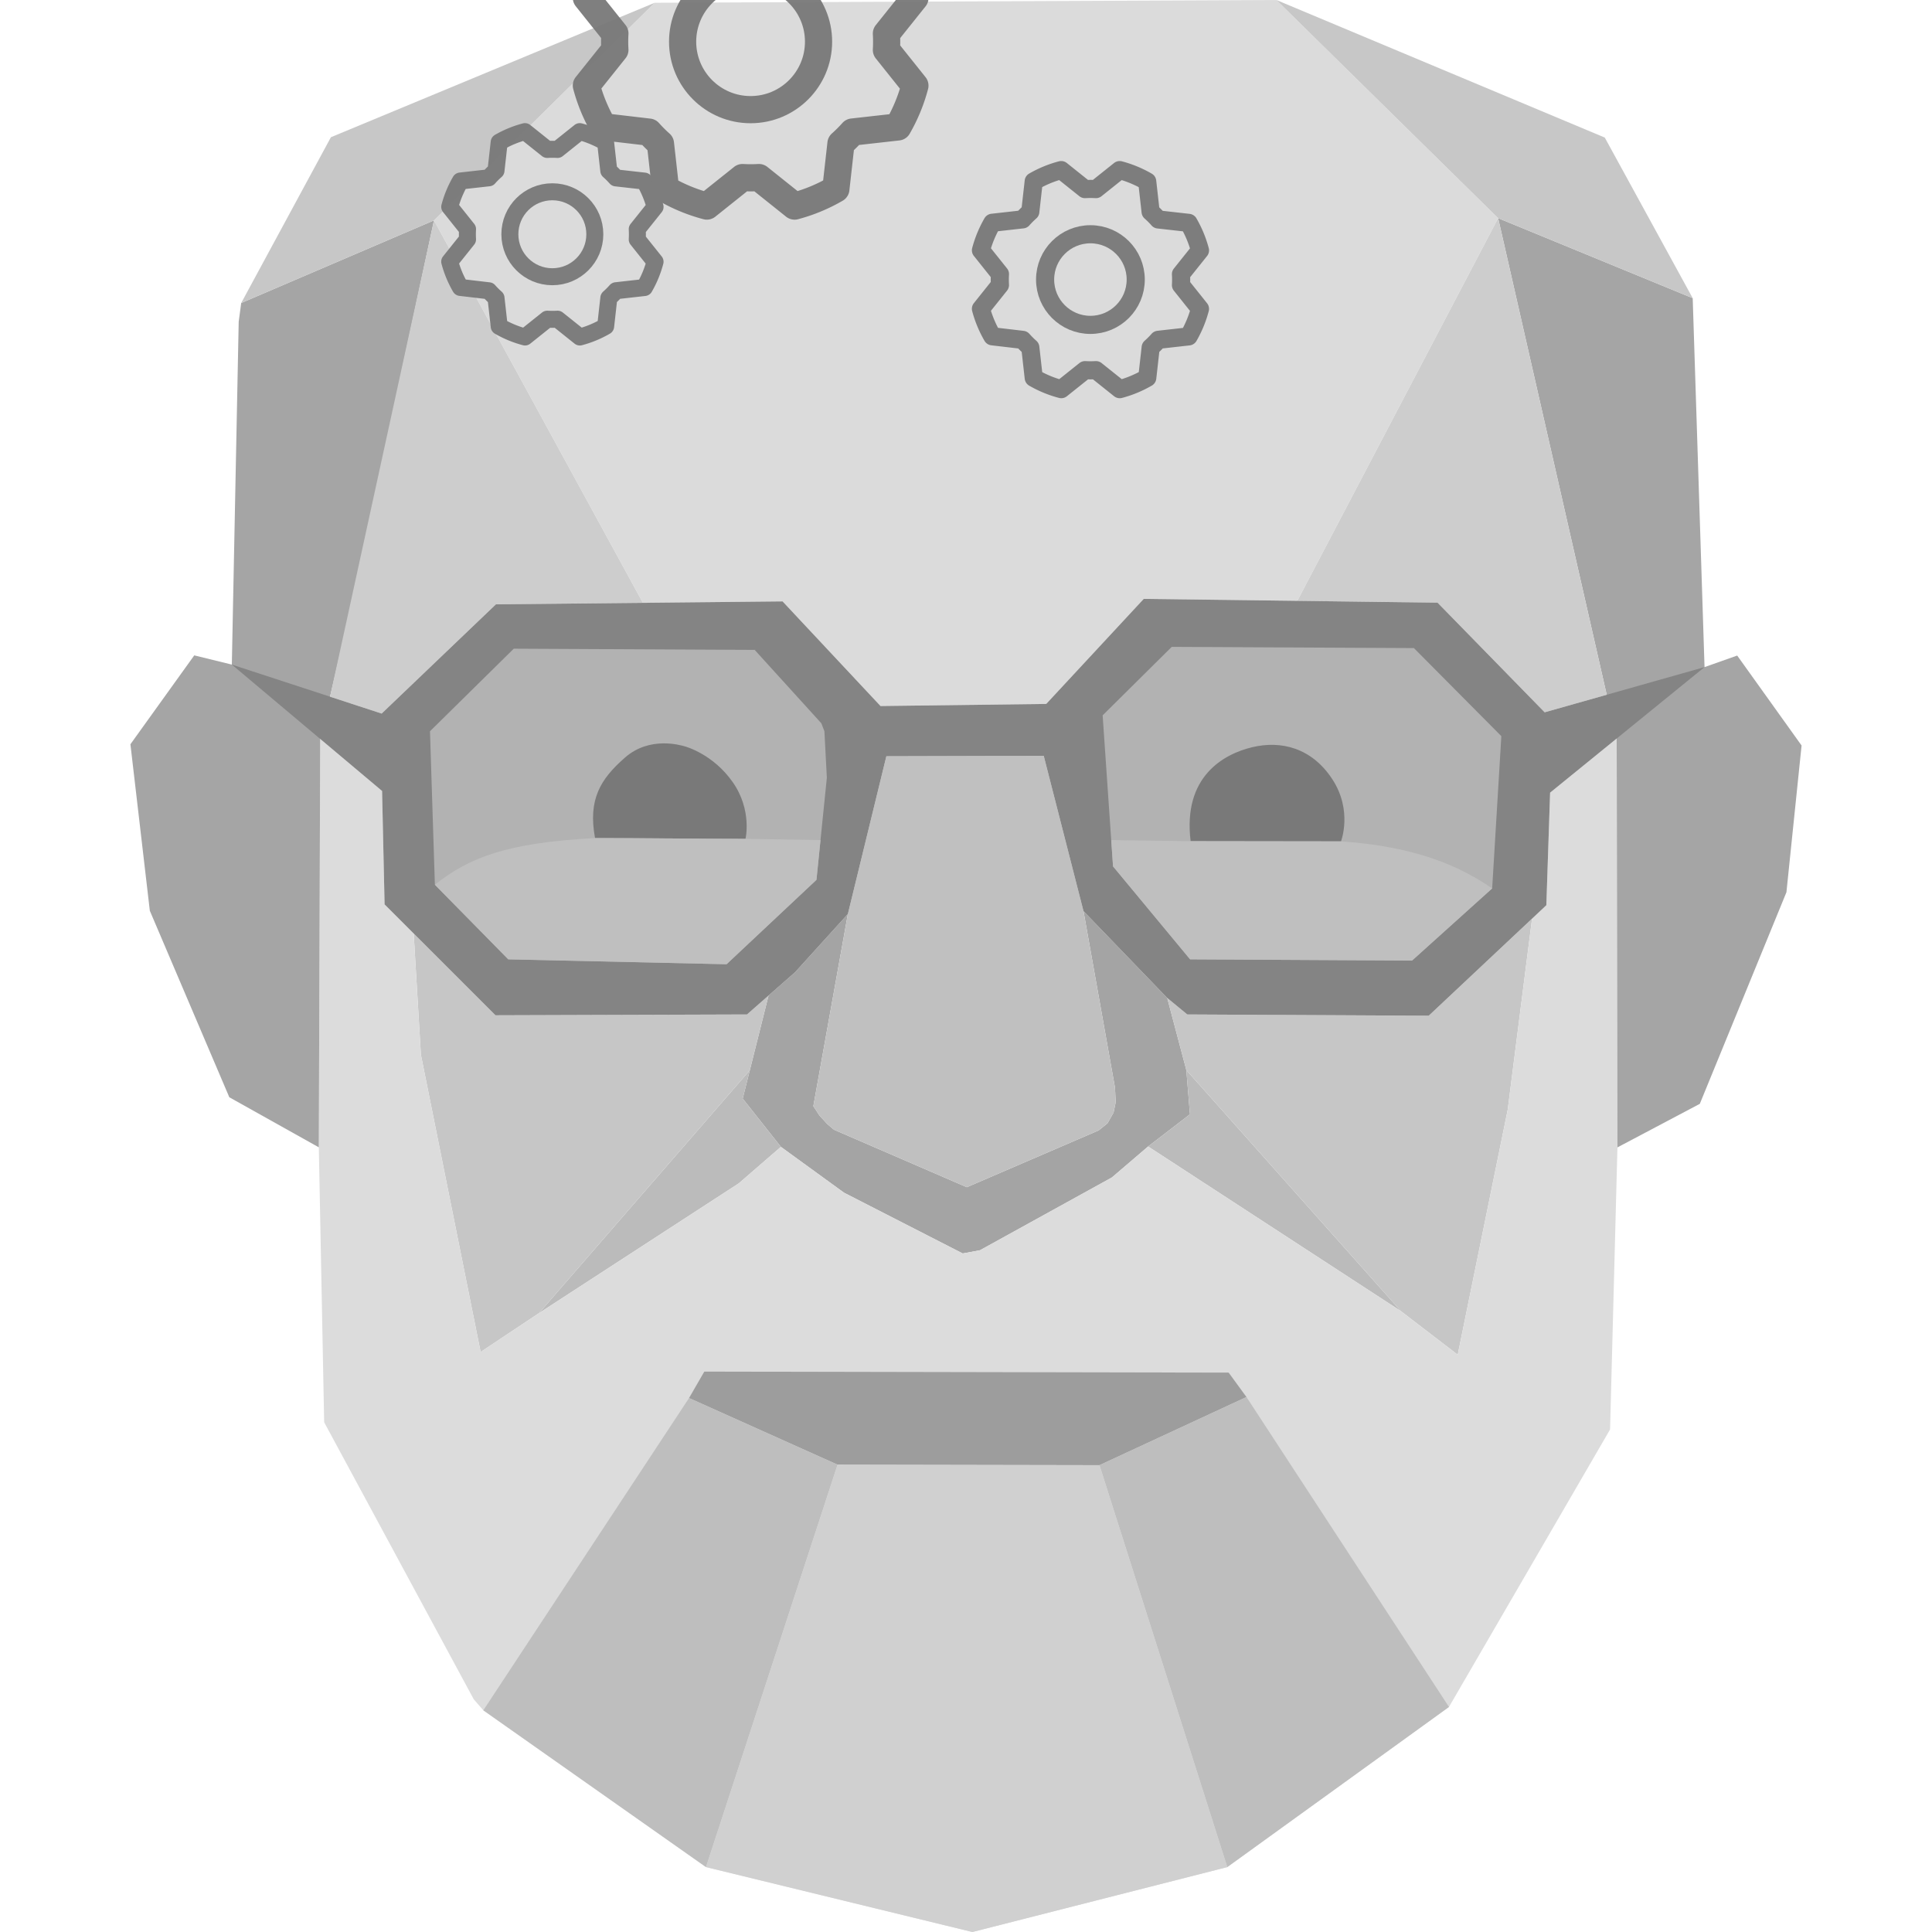 <?xml version="1.0" encoding="UTF-8"?>
<svg
  xmlns="http://www.w3.org/2000/svg"
  version="1.1"
  width="1000px"
  height="1000px"
  style="shape-rendering:geometricPrecision; text-rendering:geometricPrecision; image-rendering:optimizeQuality; fill-rule:evenodd; clip-rule:evenodd"
  viewBox="7560.12 11452.82 5901.1 6822.16"
>
  <defs>
    <style type="text/css"><![CDATA[
      .fil14 {fill:#797979}
      .fil12 {fill:#848484}
      .fil5 {fill:#9D9D9D}
      .fil0 {fill:#A4A4A4}
      .fil8 {fill:#A5A5A5}
      .fil13 {fill:#B2B2B2}
      .fil1 {fill:#BBBBBB}
      .fil6 {fill:#BEBEBE}
      .fil15 {fill:#BFBFBF}
      .fil3 {fill:silver}
      .fil2 {fill:#C6C6C6}
      .fil10 {fill:#C7C7C7}
      .fil11 {fill:#CDCDCD}
      .fil7 {fill:#D0D0D0}
      .fil9 {fill:#DBDBDB}
      .fil4 {fill:gainsboro}
    ]]></style>
    <g id="cog" viewBox="0 0 256 256">
      <circle cx="128" cy="128" r="40" fill="none" stroke="#797979" stroke-linecap="round" stroke-linejoin="round" stroke-width="16" />
      <path fill="none" stroke="#797979" stroke-linecap="round" stroke-linejoin="round" stroke-width="16" d="M41.43,178.09A99.14,99.14,0,0,1,31.36,153.8l16.78-21a81.59,81.59,0,0,1,0-9.64l-16.77-21a99.43,99.43,0,0,1,10.05-24.3l26.71-3a81,81,0,0,1,6.81-6.81l3-26.7A99.14,99.14,0,0,1,102.2,31.36l21,16.78a81.59,81.59,0,0,1,9.64,0l21-16.77a99.43,99.43,0,0,1,24.3,10.05l3,26.71a81,81,0,0,1,6.81,6.81l26.7,3a99.14,99.14,0,0,1,10.07,24.29l-16.78,21a81.59,81.59,0,0,1,0,9.64l16.77,21a99.43,99.43,0,0,1-10,24.3l-26.71,3a81,81,0,0,1-6.81,6.81l-3,26.7a99.14,99.14,0,0,1-24.29,10.07l-21-16.78a81.59,81.59,0,0,1-9.64,0l-21,16.77a99.43,99.43,0,0,1-24.3-10l-3-26.71a81,81,0,0,1-6.81-6.81Z" />
    </g>
  </defs>
  <g>
    <g>
      <polygon class="fil0" points="9813.45,14968.17 9722.15,15332.16 9857.08,15502.59 10080.06,15664.5 10499.03,15878.95 10560.1,15867.59 11025.94,15610.53 11153.76,15501.17 11301.47,15387.55 11288.68,15231.32 11221.25,14976.8 10925.51,14669.99 11036.76,15293.33 11039.28,15345.02 11031.72,15381.57 11010.29,15419.39 10978.78,15444.6 10513.64,15645.02 10044.73,15442.08 10020.78,15421.91 9993.05,15391.66 9971.62,15358.88 10093.52,14680.34 9907.32,14885.74 " />
      <path class="fil1" d="M9857.08 15502.59l-148.81 128.8 -705.31 458.27 744.32 -857.69 -25.13 100.19 134.93 170.43zm1431.6 -271.27l757.78 851.43 -892.7 -581.58 147.71 -113.62 -12.79 -156.23z" />
      <path class="fil2" d="M8560.38 14749.1l25.46 428.21 210.89 1049.55 206.23 -137.2 744.32 -857.69 66.17 -263.8 -76.08 66.83 -888.14 2.95 -288.85 -288.85zm2660.87 227.7l67.43 254.52 757.78 851.43 200.56 153.92 176.56 -865.64 85.87 -674.31 -364.78 342.71 -852.67 -4.43 -70.75 -58.2z" />
      <polygon class="fil3" points="10229.47,14123.22 10785.12,14121.74 10925.51,14669.99 11036.76,15293.33 11039.28,15345.02 11031.72,15381.57 11010.29,15419.39 10978.78,15444.6 10513.64,15645.02 10044.73,15442.08 10020.78,15421.91 9993.05,15391.66 9971.62,15358.88 10093.52,14680.34 " />
    </g>
    <g>
      <polygon class="fil4" points="8225.37,15504.2 8244.25,16474.99 8772.36,17453.1 8806.32,17492.16 9592.55,18045.74 10533.3,18274.98 11433.29,18045.74 12216.12,17480.27 12784.98,16500.47 12810.99,15504.41 12808.32,14060.66 12573.23,14251.78 12559.93,14649.3 12509.45,14696.72 12423.58,15371.03 12247.02,16236.67 12046.46,16082.75 11153.76,15501.17 11025.94,15610.53 10560.1,15867.59 10499.03,15878.95 10080.06,15664.5 9857.08,15502.59 9708.27,15631.39 9002.96,16089.66 8796.73,16226.86 8585.84,15177.31 8560.38,14749.1 8457.62,14646.35 8448.75,14245.87 8230.33,14062.15 " />
      <polygon class="fil5" points="9586.57,16296.14 9532.69,16389.53 10057.1,16624.8 10982,16626.59 11501.02,16385.94 11438.16,16299.74 " />
      <path class="fil6" d="M9532.69 16389.53l-726.37 1102.63 786.23 553.58 464.55 -1420.94 -524.41 -235.27zm1968.33 -3.59l715.1 1094.33 -782.83 565.47 -451.29 -1419.15 519.02 -240.65z" />
      <polygon class="fil7" points="10982,16626.59 11433.29,18045.74 10533.3,18274.98 9592.55,18045.74 10057.1,16624.8 " />
    </g>
    <path class="fil8" d="M8632.03 12231.03l-680.72 291.73 -8.84 66.31 -24.24 1210.52 -132.68 -32.54 -225.43 313.84 68.52 587.89 280.68 658.61 316.05 176.81 4.96 -1442.05 114.38 -491.8 287.32 -1339.32zm3757.73 -7.85l687 282.49 41.77 1302.79 115.36 -40.78 227.33 317.6 -53.49 518.17 -305.89 747.18 -290.85 153.78 -2.67 -1443.75 -418.56 -1837.48z" />
    <g>
      <polygon class="fil9" points="9411.35,11462.65 11606.69,11452.82 12389.76,12223.18 11680.6,13574.54 11138.31,13567.58 10793.99,13938.5 10208.79,13945.89 9862.99,13576.45 9369.74,13581.49 8632.03,12231.03 " />
      <path class="fil10" d="M11606.69 11452.82l1159.61 485.79 310.46 567.06 -687 -282.49 -783.07 -770.36zm-3655.38 1069.94l316.73 -585.37 1143.31 -474.74 -779.32 768.38 -680.72 291.73z" />
      <path class="fil11" d="M8632.03 12231.03l-367 1681.91 182.24 59.55 403.44 -385.7 519.03 -5.3 -737.71 -1350.46zm3757.73 -7.85l383.35 1682.94 -219.09 61.93 -378.31 -387.17 -495.11 -6.34 709.16 -1351.36z" />
    </g>
    <g>
      <polygon class="fil12" points="7918.23,13799.59 8447.27,13972.49 8850.71,13586.79 9862.99,13576.45 10208.79,13945.89 10793.99,13938.5 11138.31,13567.58 12175.71,13580.88 12554.02,13968.05 13118.53,13808.46 12573.23,14251.78 12559.93,14649.3 12144.67,15039.43 11292,15035 11221.25,14976.8 10925.51,14669.99 10785.12,14121.74 10229.47,14123.22 10093.52,14680.34 9907.32,14885.74 9737.37,15035 8849.23,15037.95 8457.62,14646.35 8448.75,14245.87 " />
      <polygon class="fil13" points="11237.17,13736.98 10993.17,13978.82 11029.88,14512.17 11301.95,14840.38 12085.78,14844.7 12368.65,14589.9 12401.04,14052.24 12092.26,13741.29 " />
      <polygon class="fil13" points="8617.93,14034.96 8635.21,14576.95 8894.32,14840.38 9665.2,14857.66 9982.62,14559.67 10019.32,14199.07 10010.69,14034.96 9999.89,14006.89 9764.53,13747.77 8913.76,13743.45 " />
      <path class="fil14" d="M9200.77 14412.09l531.29 2.8c0,0 24.27,-100.85 -44.82,-199.82 -69.09,-98.97 -165.27,-126.05 -173.67,-127.92 -8.4,-1.87 -118.58,-36.42 -206.35,40.15 -87.77,76.57 -131.66,148.46 -106.45,284.79zm2103.12 11.02l530.87 0.71c0,0 42.36,-108.72 -31.06,-220.26 -73.42,-111.54 -182.13,-136.25 -282.38,-112.25 -100.25,24 -245.67,103.07 -217.43,331.8z" />
    </g>
    <path class="fil15" d="M11023.48 14419.32l280.41 3.79c176.96,0.24 353.91,0.47 530.87,0.71 268.84,18.01 424.51,90.65 533.89,166.08l-282.87 254.8 -783.83 -4.32 -272.07 -328.21 -6.4 -92.85zm-1026.56 -0.12l-264.86 -4.31c-176.96,0.24 -354.33,-3.04 -531.29,-2.8 -313.01,17.05 -443.7,68.3 -565.56,164.86l259.11 263.43 770.88 17.28 317.42 -297.99 14.3 -140.47z" />
  </g>
  <g id="forehead-cogs" opacity="0.95">
    <g transform="translate(9050 12280) scale(3.75)">
      <g transform="translate(-128,-128)">
        <use href="#cog" />
        <animateTransform attributeName="transform" type="rotate" from="0 128 128" to="-360 128 128" dur="6s" repeatCount="indefinite" />
      </g>
    </g>
    <g transform="translate(9750 11600) scale(6)">
      <g transform="translate(-128,-128)">
        <use href="#cog" />
        <animateTransform attributeName="transform" type="rotate" from="0 128 128" to="360 128 128" dur="9s" repeatCount="indefinite" />
      </g>
    </g>
    <g transform="translate(10950 12440) scale(4)">
      <g transform="translate(-128,-128)">
        <use href="#cog" />
        <animateTransform attributeName="transform" type="rotate" from="0 128 128" to="-360 128 128" dur="6s" repeatCount="indefinite" />
      </g>
    </g>
  </g>
</svg>
